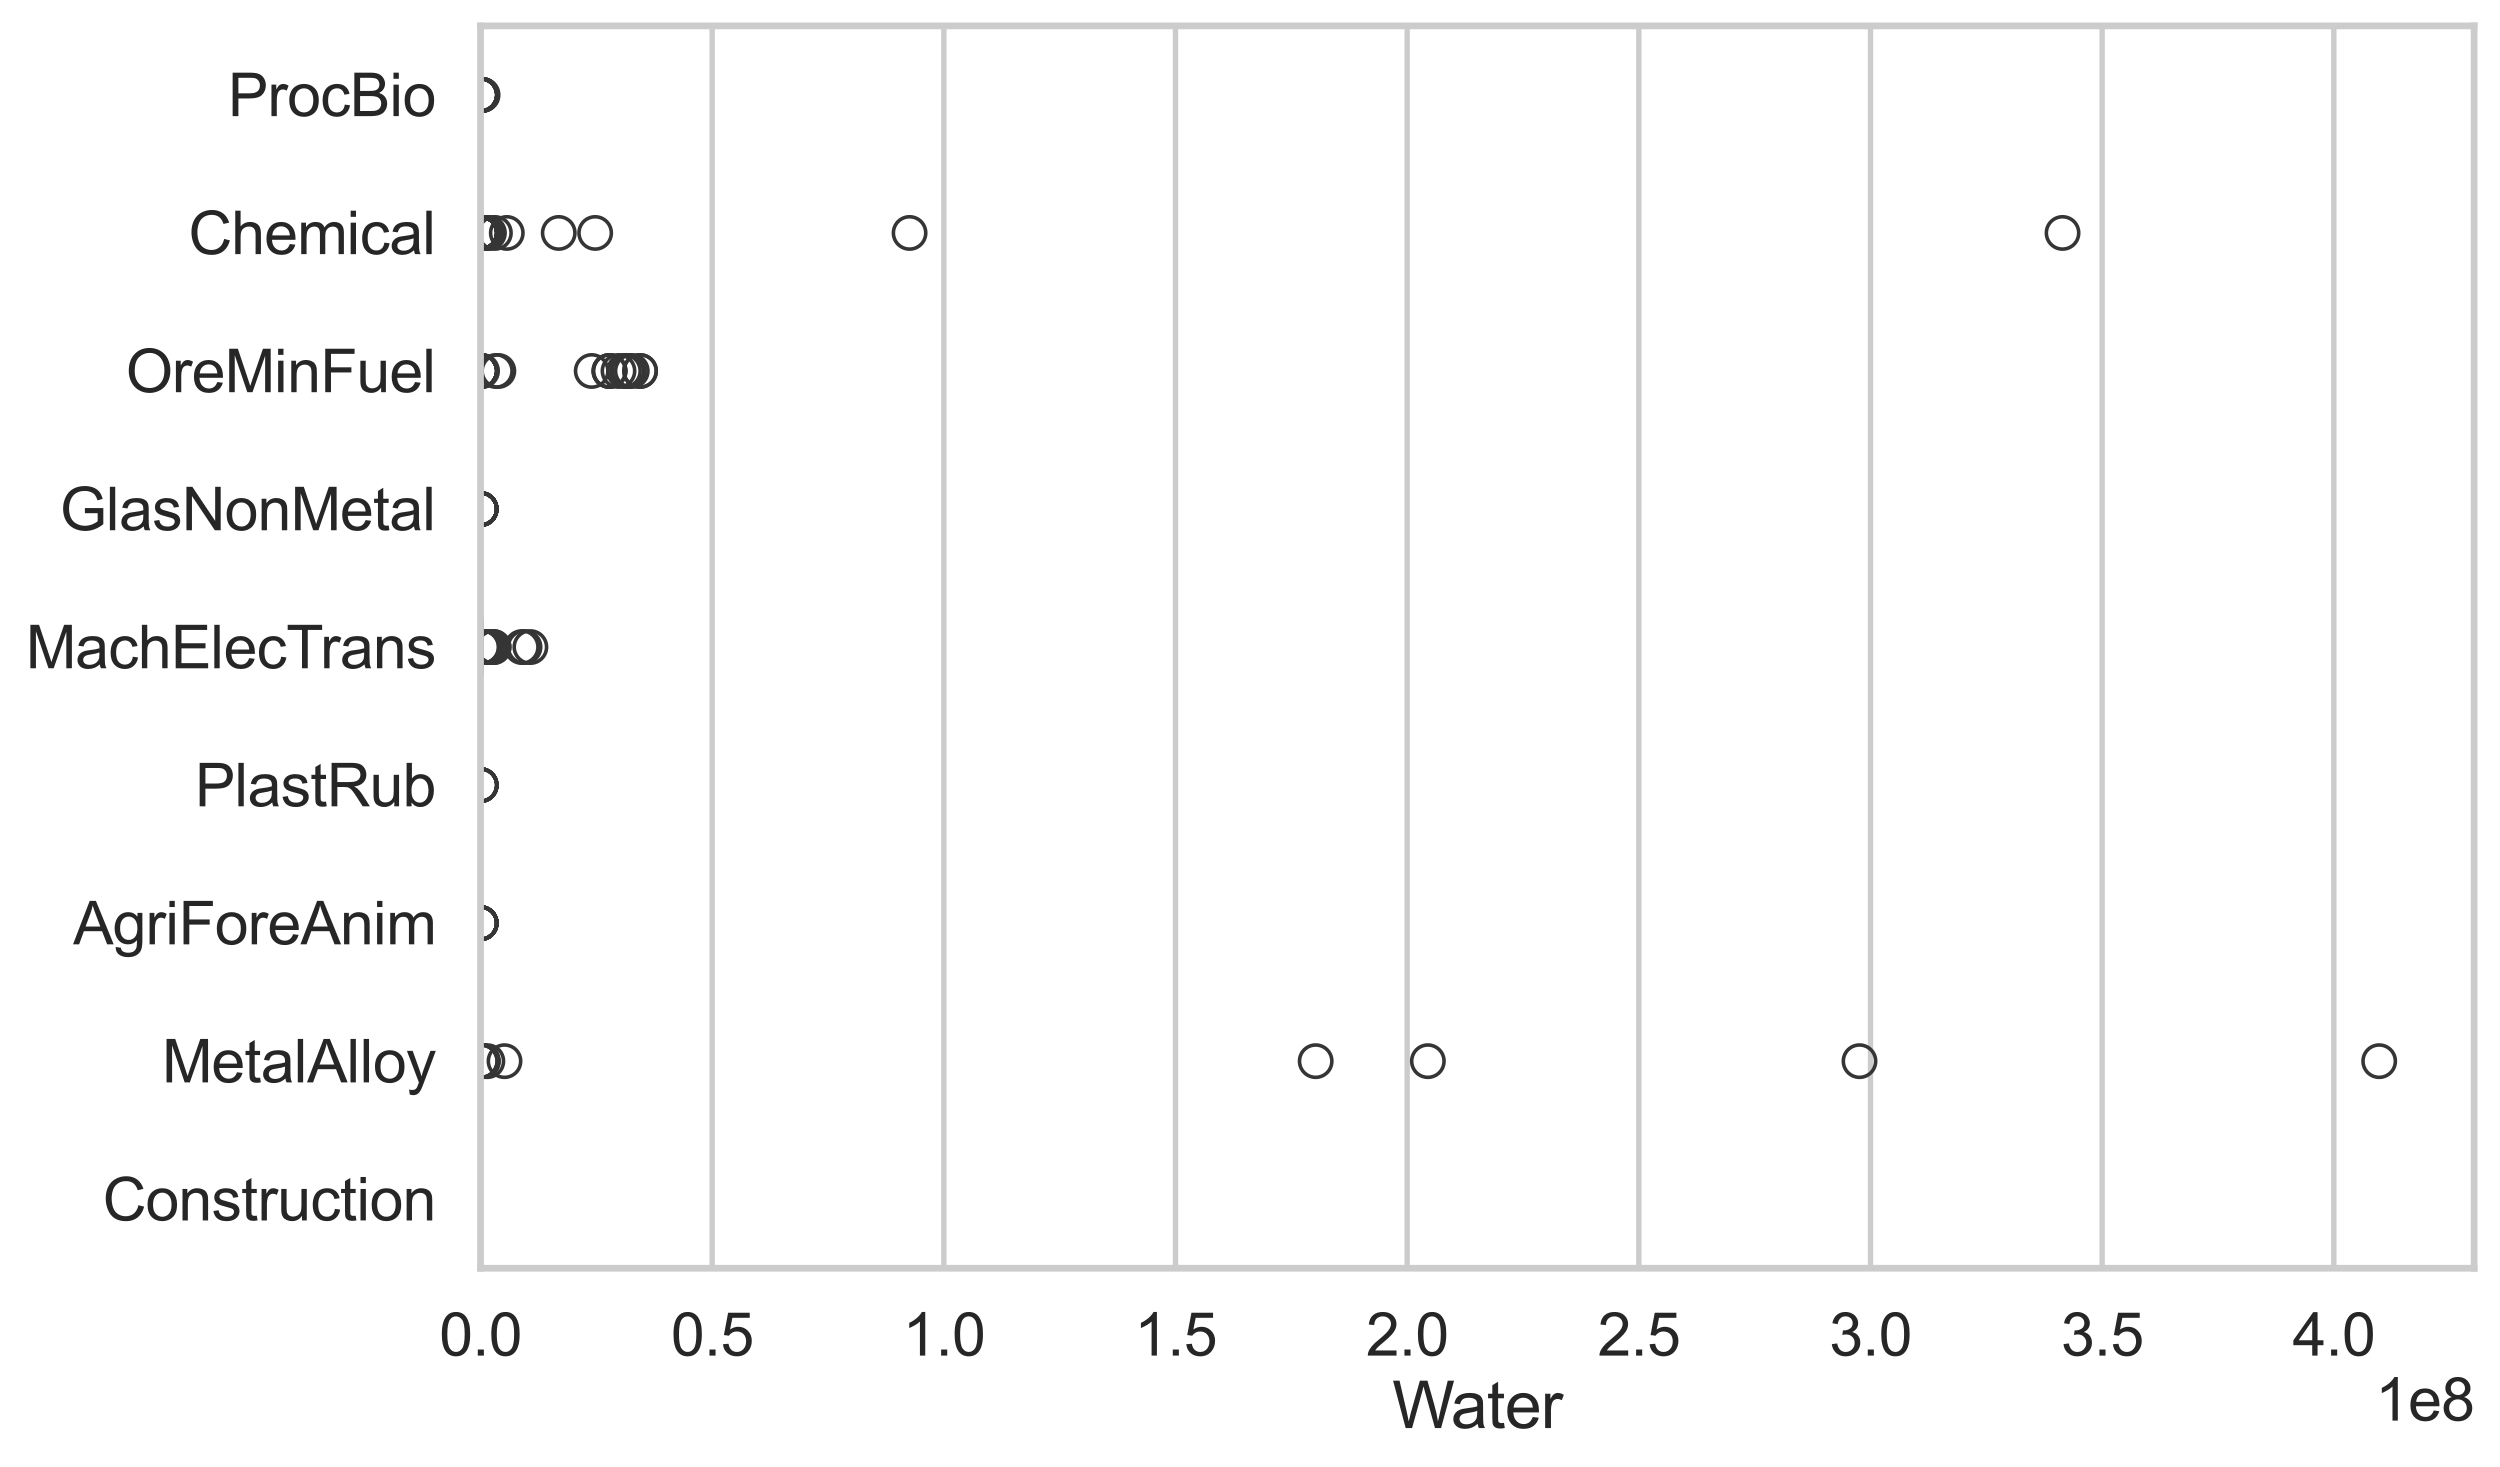 <?xml version="1.0" encoding="utf-8" standalone="no"?>
<!DOCTYPE svg PUBLIC "-//W3C//DTD SVG 1.1//EN"
  "http://www.w3.org/Graphics/SVG/1.1/DTD/svg11.dtd">
<svg xmlns:xlink="http://www.w3.org/1999/xlink" width="695.577pt" height="408.111pt" viewBox="0 0 695.577 408.111" xmlns="http://www.w3.org/2000/svg" version="1.1">
 <defs>
  <style type="text/css">*{stroke-linejoin: round; stroke-linecap: butt}</style>
 </defs>
 <g id="figure_1">
  <g id="patch_1">
   <path d="M 0 408.111 
L 695.577 408.111 
L 695.577 0 
L 0 0 
z
" style="fill: #ffffff"/>
  </g>
  <g id="axes_1">
   <g id="patch_2">
    <path d="M 133.697 352.86 
L 688.377 352.86 
L 688.377 7.2 
L 133.697 7.2 
z
" style="fill: #ffffff"/>
   </g>
   <g id="matplotlib.axis_1">
    <g id="xtick_1">
     <g id="line2d_1">
      <path d="M 133.697 352.86 
L 133.697 7.2 
" clip-path="url(#p5611d14cf4)" style="fill: none; stroke: #cccccc; stroke-width: 1.5; stroke-linecap: round"/>
     </g>
     <g id="text_1">
      <!-- 0.0 -->
      <g style="fill: #262626" transform="translate(122.229 377.17) scale(0.165 -0.165)">
       <defs>
        <path id="ArialMT-30" d="M 266 2259 
Q 266 3072 433 3567 
Q 600 4063 929 4331 
Q 1259 4600 1759 4600 
Q 2128 4600 2406 4451 
Q 2684 4303 2865 4023 
Q 3047 3744 3150 3342 
Q 3253 2941 3253 2259 
Q 3253 1453 3087 958 
Q 2922 463 2592 192 
Q 2263 -78 1759 -78 
Q 1097 -78 719 397 
Q 266 969 266 2259 
z
M 844 2259 
Q 844 1131 1108 757 
Q 1372 384 1759 384 
Q 2147 384 2411 759 
Q 2675 1134 2675 2259 
Q 2675 3391 2411 3762 
Q 2147 4134 1753 4134 
Q 1366 4134 1134 3806 
Q 844 3388 844 2259 
z
" transform="scale(0.016)"/>
        <path id="ArialMT-2e" d="M 581 0 
L 581 641 
L 1222 641 
L 1222 0 
L 581 0 
z
" transform="scale(0.016)"/>
       </defs>
       <use xlink:href="#ArialMT-30"/>
       <use xlink:href="#ArialMT-2e" transform="translate(55.615 0)"/>
       <use xlink:href="#ArialMT-30" transform="translate(83.398 0)"/>
      </g>
     </g>
    </g>
    <g id="xtick_2">
     <g id="line2d_2">
      <path d="M 198.152 352.86 
L 198.152 7.2 
" clip-path="url(#p5611d14cf4)" style="fill: none; stroke: #cccccc; stroke-width: 1.5; stroke-linecap: round"/>
     </g>
     <g id="text_2">
      <!-- 0.5 -->
      <g style="fill: #262626" transform="translate(186.685 377.17) scale(0.165 -0.165)">
       <defs>
        <path id="ArialMT-35" d="M 266 1200 
L 856 1250 
Q 922 819 1161 601 
Q 1400 384 1738 384 
Q 2144 384 2425 690 
Q 2706 997 2706 1503 
Q 2706 1984 2436 2262 
Q 2166 2541 1728 2541 
Q 1456 2541 1237 2417 
Q 1019 2294 894 2097 
L 366 2166 
L 809 4519 
L 3088 4519 
L 3088 3981 
L 1259 3981 
L 1013 2750 
Q 1425 3038 1878 3038 
Q 2478 3038 2890 2622 
Q 3303 2206 3303 1553 
Q 3303 931 2941 478 
Q 2500 -78 1738 -78 
Q 1113 -78 717 272 
Q 322 622 266 1200 
z
" transform="scale(0.016)"/>
       </defs>
       <use xlink:href="#ArialMT-30"/>
       <use xlink:href="#ArialMT-2e" transform="translate(55.615 0)"/>
       <use xlink:href="#ArialMT-35" transform="translate(83.398 0)"/>
      </g>
     </g>
    </g>
    <g id="xtick_3">
     <g id="line2d_3">
      <path d="M 262.607 352.86 
L 262.607 7.2 
" clip-path="url(#p5611d14cf4)" style="fill: none; stroke: #cccccc; stroke-width: 1.5; stroke-linecap: round"/>
     </g>
     <g id="text_3">
      <!-- 1.0 -->
      <g style="fill: #262626" transform="translate(251.14 377.17) scale(0.165 -0.165)">
       <defs>
        <path id="ArialMT-31" d="M 2384 0 
L 1822 0 
L 1822 3584 
Q 1619 3391 1289 3197 
Q 959 3003 697 2906 
L 697 3450 
Q 1169 3672 1522 3987 
Q 1875 4303 2022 4600 
L 2384 4600 
L 2384 0 
z
" transform="scale(0.016)"/>
       </defs>
       <use xlink:href="#ArialMT-31"/>
       <use xlink:href="#ArialMT-2e" transform="translate(55.615 0)"/>
       <use xlink:href="#ArialMT-30" transform="translate(83.398 0)"/>
      </g>
     </g>
    </g>
    <g id="xtick_4">
     <g id="line2d_4">
      <path d="M 327.063 352.86 
L 327.063 7.2 
" clip-path="url(#p5611d14cf4)" style="fill: none; stroke: #cccccc; stroke-width: 1.5; stroke-linecap: round"/>
     </g>
     <g id="text_4">
      <!-- 1.5 -->
      <g style="fill: #262626" transform="translate(315.595 377.17) scale(0.165 -0.165)">
       <use xlink:href="#ArialMT-31"/>
       <use xlink:href="#ArialMT-2e" transform="translate(55.615 0)"/>
       <use xlink:href="#ArialMT-35" transform="translate(83.398 0)"/>
      </g>
     </g>
    </g>
    <g id="xtick_5">
     <g id="line2d_5">
      <path d="M 391.518 352.86 
L 391.518 7.2 
" clip-path="url(#p5611d14cf4)" style="fill: none; stroke: #cccccc; stroke-width: 1.5; stroke-linecap: round"/>
     </g>
     <g id="text_5">
      <!-- 2.0 -->
      <g style="fill: #262626" transform="translate(380.05 377.17) scale(0.165 -0.165)">
       <defs>
        <path id="ArialMT-32" d="M 3222 541 
L 3222 0 
L 194 0 
Q 188 203 259 391 
Q 375 700 629 1000 
Q 884 1300 1366 1694 
Q 2113 2306 2375 2664 
Q 2638 3022 2638 3341 
Q 2638 3675 2398 3904 
Q 2159 4134 1775 4134 
Q 1369 4134 1125 3890 
Q 881 3647 878 3216 
L 300 3275 
Q 359 3922 746 4261 
Q 1134 4600 1788 4600 
Q 2447 4600 2831 4234 
Q 3216 3869 3216 3328 
Q 3216 3053 3103 2787 
Q 2991 2522 2730 2228 
Q 2469 1934 1863 1422 
Q 1356 997 1212 845 
Q 1069 694 975 541 
L 3222 541 
z
" transform="scale(0.016)"/>
       </defs>
       <use xlink:href="#ArialMT-32"/>
       <use xlink:href="#ArialMT-2e" transform="translate(55.615 0)"/>
       <use xlink:href="#ArialMT-30" transform="translate(83.398 0)"/>
      </g>
     </g>
    </g>
    <g id="xtick_6">
     <g id="line2d_6">
      <path d="M 455.973 352.86 
L 455.973 7.2 
" clip-path="url(#p5611d14cf4)" style="fill: none; stroke: #cccccc; stroke-width: 1.5; stroke-linecap: round"/>
     </g>
     <g id="text_6">
      <!-- 2.5 -->
      <g style="fill: #262626" transform="translate(444.506 377.17) scale(0.165 -0.165)">
       <use xlink:href="#ArialMT-32"/>
       <use xlink:href="#ArialMT-2e" transform="translate(55.615 0)"/>
       <use xlink:href="#ArialMT-35" transform="translate(83.398 0)"/>
      </g>
     </g>
    </g>
    <g id="xtick_7">
     <g id="line2d_7">
      <path d="M 520.429 352.86 
L 520.429 7.2 
" clip-path="url(#p5611d14cf4)" style="fill: none; stroke: #cccccc; stroke-width: 1.5; stroke-linecap: round"/>
     </g>
     <g id="text_7">
      <!-- 3.0 -->
      <g style="fill: #262626" transform="translate(508.961 377.17) scale(0.165 -0.165)">
       <defs>
        <path id="ArialMT-33" d="M 269 1209 
L 831 1284 
Q 928 806 1161 595 
Q 1394 384 1728 384 
Q 2125 384 2398 659 
Q 2672 934 2672 1341 
Q 2672 1728 2419 1979 
Q 2166 2231 1775 2231 
Q 1616 2231 1378 2169 
L 1441 2663 
Q 1497 2656 1531 2656 
Q 1891 2656 2178 2843 
Q 2466 3031 2466 3422 
Q 2466 3731 2256 3934 
Q 2047 4138 1716 4138 
Q 1388 4138 1169 3931 
Q 950 3725 888 3313 
L 325 3413 
Q 428 3978 793 4289 
Q 1159 4600 1703 4600 
Q 2078 4600 2393 4439 
Q 2709 4278 2876 4000 
Q 3044 3722 3044 3409 
Q 3044 3113 2884 2869 
Q 2725 2625 2413 2481 
Q 2819 2388 3044 2092 
Q 3269 1797 3269 1353 
Q 3269 753 2831 336 
Q 2394 -81 1725 -81 
Q 1122 -81 723 278 
Q 325 638 269 1209 
z
" transform="scale(0.016)"/>
       </defs>
       <use xlink:href="#ArialMT-33"/>
       <use xlink:href="#ArialMT-2e" transform="translate(55.615 0)"/>
       <use xlink:href="#ArialMT-30" transform="translate(83.398 0)"/>
      </g>
     </g>
    </g>
    <g id="xtick_8">
     <g id="line2d_8">
      <path d="M 584.884 352.86 
L 584.884 7.2 
" clip-path="url(#p5611d14cf4)" style="fill: none; stroke: #cccccc; stroke-width: 1.5; stroke-linecap: round"/>
     </g>
     <g id="text_8">
      <!-- 3.5 -->
      <g style="fill: #262626" transform="translate(573.416 377.17) scale(0.165 -0.165)">
       <use xlink:href="#ArialMT-33"/>
       <use xlink:href="#ArialMT-2e" transform="translate(55.615 0)"/>
       <use xlink:href="#ArialMT-35" transform="translate(83.398 0)"/>
      </g>
     </g>
    </g>
    <g id="xtick_9">
     <g id="line2d_9">
      <path d="M 649.339 352.86 
L 649.339 7.2 
" clip-path="url(#p5611d14cf4)" style="fill: none; stroke: #cccccc; stroke-width: 1.5; stroke-linecap: round"/>
     </g>
     <g id="text_9">
      <!-- 4.0 -->
      <g style="fill: #262626" transform="translate(637.872 377.17) scale(0.165 -0.165)">
       <defs>
        <path id="ArialMT-34" d="M 2069 0 
L 2069 1097 
L 81 1097 
L 81 1613 
L 2172 4581 
L 2631 4581 
L 2631 1613 
L 3250 1613 
L 3250 1097 
L 2631 1097 
L 2631 0 
L 2069 0 
z
M 2069 1613 
L 2069 3678 
L 634 1613 
L 2069 1613 
z
" transform="scale(0.016)"/>
       </defs>
       <use xlink:href="#ArialMT-34"/>
       <use xlink:href="#ArialMT-2e" transform="translate(55.615 0)"/>
       <use xlink:href="#ArialMT-30" transform="translate(83.398 0)"/>
      </g>
     </g>
    </g>
    <g id="text_10">
     <!-- Water -->
     <g style="fill: #262626" transform="translate(387.373 397.334) scale(0.18 -0.18)">
      <defs>
       <path id="ArialMT-57" d="M 1294 0 
L 78 4581 
L 700 4581 
L 1397 1578 
Q 1509 1106 1591 641 
Q 1766 1375 1797 1488 
L 2669 4581 
L 3400 4581 
L 4056 2263 
Q 4303 1400 4413 641 
Q 4500 1075 4641 1638 
L 5359 4581 
L 5969 4581 
L 4713 0 
L 4128 0 
L 3163 3491 
Q 3041 3928 3019 4028 
Q 2947 3713 2884 3491 
L 1913 0 
L 1294 0 
z
" transform="scale(0.016)"/>
       <path id="ArialMT-61" d="M 2588 409 
Q 2275 144 1986 34 
Q 1697 -75 1366 -75 
Q 819 -75 525 192 
Q 231 459 231 875 
Q 231 1119 342 1320 
Q 453 1522 633 1644 
Q 813 1766 1038 1828 
Q 1203 1872 1538 1913 
Q 2219 1994 2541 2106 
Q 2544 2222 2544 2253 
Q 2544 2597 2384 2738 
Q 2169 2928 1744 2928 
Q 1347 2928 1158 2789 
Q 969 2650 878 2297 
L 328 2372 
Q 403 2725 575 2942 
Q 747 3159 1072 3276 
Q 1397 3394 1825 3394 
Q 2250 3394 2515 3294 
Q 2781 3194 2906 3042 
Q 3031 2891 3081 2659 
Q 3109 2516 3109 2141 
L 3109 1391 
Q 3109 606 3145 398 
Q 3181 191 3288 0 
L 2700 0 
Q 2613 175 2588 409 
z
M 2541 1666 
Q 2234 1541 1622 1453 
Q 1275 1403 1131 1340 
Q 988 1278 909 1158 
Q 831 1038 831 891 
Q 831 666 1001 516 
Q 1172 366 1500 366 
Q 1825 366 2078 508 
Q 2331 650 2450 897 
Q 2541 1088 2541 1459 
L 2541 1666 
z
" transform="scale(0.016)"/>
       <path id="ArialMT-74" d="M 1650 503 
L 1731 6 
Q 1494 -44 1306 -44 
Q 1000 -44 831 53 
Q 663 150 594 308 
Q 525 466 525 972 
L 525 2881 
L 113 2881 
L 113 3319 
L 525 3319 
L 525 4141 
L 1084 4478 
L 1084 3319 
L 1650 3319 
L 1650 2881 
L 1084 2881 
L 1084 941 
Q 1084 700 1114 631 
Q 1144 563 1211 522 
Q 1278 481 1403 481 
Q 1497 481 1650 503 
z
" transform="scale(0.016)"/>
       <path id="ArialMT-65" d="M 2694 1069 
L 3275 997 
Q 3138 488 2766 206 
Q 2394 -75 1816 -75 
Q 1088 -75 661 373 
Q 234 822 234 1631 
Q 234 2469 665 2931 
Q 1097 3394 1784 3394 
Q 2450 3394 2872 2941 
Q 3294 2488 3294 1666 
Q 3294 1616 3291 1516 
L 816 1516 
Q 847 969 1125 678 
Q 1403 388 1819 388 
Q 2128 388 2347 550 
Q 2566 713 2694 1069 
z
M 847 1978 
L 2700 1978 
Q 2663 2397 2488 2606 
Q 2219 2931 1791 2931 
Q 1403 2931 1139 2672 
Q 875 2413 847 1978 
z
" transform="scale(0.016)"/>
       <path id="ArialMT-72" d="M 416 0 
L 416 3319 
L 922 3319 
L 922 2816 
Q 1116 3169 1280 3281 
Q 1444 3394 1641 3394 
Q 1925 3394 2219 3213 
L 2025 2691 
Q 1819 2813 1613 2813 
Q 1428 2813 1281 2702 
Q 1134 2591 1072 2394 
Q 978 2094 978 1738 
L 978 0 
L 416 0 
z
" transform="scale(0.016)"/>
      </defs>
      <use xlink:href="#ArialMT-57"/>
      <use xlink:href="#ArialMT-61" transform="translate(90.635 0)"/>
      <use xlink:href="#ArialMT-74" transform="translate(146.25 0)"/>
      <use xlink:href="#ArialMT-65" transform="translate(174.033 0)"/>
      <use xlink:href="#ArialMT-72" transform="translate(229.648 0)"/>
     </g>
    </g>
    <g id="text_11">
     <!-- 1e8 -->
     <g style="fill: #262626" transform="translate(660.85 395.26) scale(0.165 -0.165)">
      <defs>
       <path id="ArialMT-38" d="M 1131 2484 
Q 781 2613 612 2850 
Q 444 3088 444 3419 
Q 444 3919 803 4259 
Q 1163 4600 1759 4600 
Q 2359 4600 2725 4251 
Q 3091 3903 3091 3403 
Q 3091 3084 2923 2848 
Q 2756 2613 2416 2484 
Q 2838 2347 3058 2040 
Q 3278 1734 3278 1309 
Q 3278 722 2862 322 
Q 2447 -78 1769 -78 
Q 1091 -78 675 323 
Q 259 725 259 1325 
Q 259 1772 486 2073 
Q 713 2375 1131 2484 
z
M 1019 3438 
Q 1019 3113 1228 2906 
Q 1438 2700 1772 2700 
Q 2097 2700 2305 2904 
Q 2513 3109 2513 3406 
Q 2513 3716 2298 3927 
Q 2084 4138 1766 4138 
Q 1444 4138 1231 3931 
Q 1019 3725 1019 3438 
z
M 838 1322 
Q 838 1081 952 856 
Q 1066 631 1291 507 
Q 1516 384 1775 384 
Q 2178 384 2440 643 
Q 2703 903 2703 1303 
Q 2703 1709 2433 1975 
Q 2163 2241 1756 2241 
Q 1359 2241 1098 1978 
Q 838 1716 838 1322 
z
" transform="scale(0.016)"/>
      </defs>
      <use xlink:href="#ArialMT-31"/>
      <use xlink:href="#ArialMT-65" transform="translate(55.615 0)"/>
      <use xlink:href="#ArialMT-38" transform="translate(111.23 0)"/>
     </g>
    </g>
   </g>
   <g id="matplotlib.axis_2">
    <g id="ytick_1">
     <g id="text_12">
      <!-- ProcBio -->
      <g style="fill: #262626" transform="translate(63.424 32.309) scale(0.165 -0.165)">
       <defs>
        <path id="ArialMT-50" d="M 494 0 
L 494 4581 
L 2222 4581 
Q 2678 4581 2919 4538 
Q 3256 4481 3484 4323 
Q 3713 4166 3852 3881 
Q 3991 3597 3991 3256 
Q 3991 2672 3619 2267 
Q 3247 1863 2275 1863 
L 1100 1863 
L 1100 0 
L 494 0 
z
M 1100 2403 
L 2284 2403 
Q 2872 2403 3119 2622 
Q 3366 2841 3366 3238 
Q 3366 3525 3220 3729 
Q 3075 3934 2838 4000 
Q 2684 4041 2272 4041 
L 1100 4041 
L 1100 2403 
z
" transform="scale(0.016)"/>
        <path id="ArialMT-6f" d="M 213 1659 
Q 213 2581 725 3025 
Q 1153 3394 1769 3394 
Q 2453 3394 2887 2945 
Q 3322 2497 3322 1706 
Q 3322 1066 3130 698 
Q 2938 331 2570 128 
Q 2203 -75 1769 -75 
Q 1072 -75 642 372 
Q 213 819 213 1659 
z
M 791 1659 
Q 791 1022 1069 705 
Q 1347 388 1769 388 
Q 2188 388 2466 706 
Q 2744 1025 2744 1678 
Q 2744 2294 2464 2611 
Q 2184 2928 1769 2928 
Q 1347 2928 1069 2612 
Q 791 2297 791 1659 
z
" transform="scale(0.016)"/>
        <path id="ArialMT-63" d="M 2588 1216 
L 3141 1144 
Q 3050 572 2676 248 
Q 2303 -75 1759 -75 
Q 1078 -75 664 370 
Q 250 816 250 1647 
Q 250 2184 428 2587 
Q 606 2991 970 3192 
Q 1334 3394 1763 3394 
Q 2303 3394 2647 3120 
Q 2991 2847 3088 2344 
L 2541 2259 
Q 2463 2594 2264 2762 
Q 2066 2931 1784 2931 
Q 1359 2931 1093 2626 
Q 828 2322 828 1663 
Q 828 994 1084 691 
Q 1341 388 1753 388 
Q 2084 388 2306 591 
Q 2528 794 2588 1216 
z
" transform="scale(0.016)"/>
        <path id="ArialMT-42" d="M 469 0 
L 469 4581 
L 2188 4581 
Q 2713 4581 3030 4442 
Q 3347 4303 3526 4014 
Q 3706 3725 3706 3409 
Q 3706 3116 3547 2856 
Q 3388 2597 3066 2438 
Q 3481 2316 3704 2022 
Q 3928 1728 3928 1328 
Q 3928 1006 3792 729 
Q 3656 453 3456 303 
Q 3256 153 2954 76 
Q 2653 0 2216 0 
L 469 0 
z
M 1075 2656 
L 2066 2656 
Q 2469 2656 2644 2709 
Q 2875 2778 2992 2937 
Q 3109 3097 3109 3338 
Q 3109 3566 3000 3739 
Q 2891 3913 2687 3977 
Q 2484 4041 1991 4041 
L 1075 4041 
L 1075 2656 
z
M 1075 541 
L 2216 541 
Q 2509 541 2628 563 
Q 2838 600 2978 687 
Q 3119 775 3209 942 
Q 3300 1109 3300 1328 
Q 3300 1584 3169 1773 
Q 3038 1963 2805 2039 
Q 2572 2116 2134 2116 
L 1075 2116 
L 1075 541 
z
" transform="scale(0.016)"/>
        <path id="ArialMT-69" d="M 425 3934 
L 425 4581 
L 988 4581 
L 988 3934 
L 425 3934 
z
M 425 0 
L 425 3319 
L 988 3319 
L 988 0 
L 425 0 
z
" transform="scale(0.016)"/>
       </defs>
       <use xlink:href="#ArialMT-50"/>
       <use xlink:href="#ArialMT-72" transform="translate(66.699 0)"/>
       <use xlink:href="#ArialMT-6f" transform="translate(100 0)"/>
       <use xlink:href="#ArialMT-63" transform="translate(155.615 0)"/>
       <use xlink:href="#ArialMT-42" transform="translate(205.615 0)"/>
       <use xlink:href="#ArialMT-69" transform="translate(272.314 0)"/>
       <use xlink:href="#ArialMT-6f" transform="translate(294.531 0)"/>
      </g>
     </g>
    </g>
    <g id="ytick_2">
     <g id="text_13">
      <!-- Chemical -->
      <g style="fill: #262626" transform="translate(52.428 70.715) scale(0.165 -0.165)">
       <defs>
        <path id="ArialMT-43" d="M 3763 1606 
L 4369 1453 
Q 4178 706 3683 314 
Q 3188 -78 2472 -78 
Q 1731 -78 1267 223 
Q 803 525 561 1097 
Q 319 1669 319 2325 
Q 319 3041 592 3573 
Q 866 4106 1370 4382 
Q 1875 4659 2481 4659 
Q 3169 4659 3637 4309 
Q 4106 3959 4291 3325 
L 3694 3184 
Q 3534 3684 3231 3912 
Q 2928 4141 2469 4141 
Q 1941 4141 1586 3887 
Q 1231 3634 1087 3207 
Q 944 2781 944 2328 
Q 944 1744 1114 1308 
Q 1284 872 1643 656 
Q 2003 441 2422 441 
Q 2931 441 3284 734 
Q 3638 1028 3763 1606 
z
" transform="scale(0.016)"/>
        <path id="ArialMT-68" d="M 422 0 
L 422 4581 
L 984 4581 
L 984 2938 
Q 1378 3394 1978 3394 
Q 2347 3394 2619 3248 
Q 2891 3103 3008 2847 
Q 3125 2591 3125 2103 
L 3125 0 
L 2563 0 
L 2563 2103 
Q 2563 2525 2380 2717 
Q 2197 2909 1863 2909 
Q 1613 2909 1392 2779 
Q 1172 2650 1078 2428 
Q 984 2206 984 1816 
L 984 0 
L 422 0 
z
" transform="scale(0.016)"/>
        <path id="ArialMT-6d" d="M 422 0 
L 422 3319 
L 925 3319 
L 925 2853 
Q 1081 3097 1340 3245 
Q 1600 3394 1931 3394 
Q 2300 3394 2536 3241 
Q 2772 3088 2869 2813 
Q 3263 3394 3894 3394 
Q 4388 3394 4653 3120 
Q 4919 2847 4919 2278 
L 4919 0 
L 4359 0 
L 4359 2091 
Q 4359 2428 4304 2576 
Q 4250 2725 4106 2815 
Q 3963 2906 3769 2906 
Q 3419 2906 3187 2673 
Q 2956 2441 2956 1928 
L 2956 0 
L 2394 0 
L 2394 2156 
Q 2394 2531 2256 2718 
Q 2119 2906 1806 2906 
Q 1569 2906 1367 2781 
Q 1166 2656 1075 2415 
Q 984 2175 984 1722 
L 984 0 
L 422 0 
z
" transform="scale(0.016)"/>
        <path id="ArialMT-6c" d="M 409 0 
L 409 4581 
L 972 4581 
L 972 0 
L 409 0 
z
" transform="scale(0.016)"/>
       </defs>
       <use xlink:href="#ArialMT-43"/>
       <use xlink:href="#ArialMT-68" transform="translate(72.217 0)"/>
       <use xlink:href="#ArialMT-65" transform="translate(127.832 0)"/>
       <use xlink:href="#ArialMT-6d" transform="translate(183.447 0)"/>
       <use xlink:href="#ArialMT-69" transform="translate(266.748 0)"/>
       <use xlink:href="#ArialMT-63" transform="translate(288.965 0)"/>
       <use xlink:href="#ArialMT-61" transform="translate(338.965 0)"/>
       <use xlink:href="#ArialMT-6c" transform="translate(394.58 0)"/>
      </g>
     </g>
    </g>
    <g id="ytick_3">
     <g id="text_14">
      <!-- OreMinFuel -->
      <g style="fill: #262626" transform="translate(35.013 109.122) scale(0.165 -0.165)">
       <defs>
        <path id="ArialMT-4f" d="M 309 2231 
Q 309 3372 921 4017 
Q 1534 4663 2503 4663 
Q 3138 4663 3647 4359 
Q 4156 4056 4423 3514 
Q 4691 2972 4691 2284 
Q 4691 1588 4409 1038 
Q 4128 488 3612 205 
Q 3097 -78 2500 -78 
Q 1853 -78 1343 234 
Q 834 547 571 1087 
Q 309 1628 309 2231 
z
M 934 2222 
Q 934 1394 1379 917 
Q 1825 441 2497 441 
Q 3181 441 3623 922 
Q 4066 1403 4066 2288 
Q 4066 2847 3877 3264 
Q 3688 3681 3323 3911 
Q 2959 4141 2506 4141 
Q 1863 4141 1398 3698 
Q 934 3256 934 2222 
z
" transform="scale(0.016)"/>
        <path id="ArialMT-4d" d="M 475 0 
L 475 4581 
L 1388 4581 
L 2472 1338 
Q 2622 884 2691 659 
Q 2769 909 2934 1394 
L 4031 4581 
L 4847 4581 
L 4847 0 
L 4263 0 
L 4263 3834 
L 2931 0 
L 2384 0 
L 1059 3900 
L 1059 0 
L 475 0 
z
" transform="scale(0.016)"/>
        <path id="ArialMT-6e" d="M 422 0 
L 422 3319 
L 928 3319 
L 928 2847 
Q 1294 3394 1984 3394 
Q 2284 3394 2536 3286 
Q 2788 3178 2913 3003 
Q 3038 2828 3088 2588 
Q 3119 2431 3119 2041 
L 3119 0 
L 2556 0 
L 2556 2019 
Q 2556 2363 2490 2533 
Q 2425 2703 2258 2804 
Q 2091 2906 1866 2906 
Q 1506 2906 1245 2678 
Q 984 2450 984 1813 
L 984 0 
L 422 0 
z
" transform="scale(0.016)"/>
        <path id="ArialMT-46" d="M 525 0 
L 525 4581 
L 3616 4581 
L 3616 4041 
L 1131 4041 
L 1131 2622 
L 3281 2622 
L 3281 2081 
L 1131 2081 
L 1131 0 
L 525 0 
z
" transform="scale(0.016)"/>
        <path id="ArialMT-75" d="M 2597 0 
L 2597 488 
Q 2209 -75 1544 -75 
Q 1250 -75 995 37 
Q 741 150 617 320 
Q 494 491 444 738 
Q 409 903 409 1263 
L 409 3319 
L 972 3319 
L 972 1478 
Q 972 1038 1006 884 
Q 1059 663 1231 536 
Q 1403 409 1656 409 
Q 1909 409 2131 539 
Q 2353 669 2445 892 
Q 2538 1116 2538 1541 
L 2538 3319 
L 3100 3319 
L 3100 0 
L 2597 0 
z
" transform="scale(0.016)"/>
       </defs>
       <use xlink:href="#ArialMT-4f"/>
       <use xlink:href="#ArialMT-72" transform="translate(77.783 0)"/>
       <use xlink:href="#ArialMT-65" transform="translate(111.084 0)"/>
       <use xlink:href="#ArialMT-4d" transform="translate(166.699 0)"/>
       <use xlink:href="#ArialMT-69" transform="translate(250 0)"/>
       <use xlink:href="#ArialMT-6e" transform="translate(272.217 0)"/>
       <use xlink:href="#ArialMT-46" transform="translate(327.832 0)"/>
       <use xlink:href="#ArialMT-75" transform="translate(388.916 0)"/>
       <use xlink:href="#ArialMT-65" transform="translate(444.531 0)"/>
       <use xlink:href="#ArialMT-6c" transform="translate(500.146 0)"/>
      </g>
     </g>
    </g>
    <g id="ytick_4">
     <g id="text_15">
      <!-- GlasNonMetal -->
      <g style="fill: #262626" transform="translate(16.659 147.529) scale(0.165 -0.165)">
       <defs>
        <path id="ArialMT-47" d="M 2638 1797 
L 2638 2334 
L 4578 2338 
L 4578 638 
Q 4131 281 3656 101 
Q 3181 -78 2681 -78 
Q 2006 -78 1454 211 
Q 903 500 622 1047 
Q 341 1594 341 2269 
Q 341 2938 620 3517 
Q 900 4097 1425 4378 
Q 1950 4659 2634 4659 
Q 3131 4659 3532 4498 
Q 3934 4338 4162 4050 
Q 4391 3763 4509 3300 
L 3963 3150 
Q 3859 3500 3706 3700 
Q 3553 3900 3268 4020 
Q 2984 4141 2638 4141 
Q 2222 4141 1919 4014 
Q 1616 3888 1430 3681 
Q 1244 3475 1141 3228 
Q 966 2803 966 2306 
Q 966 1694 1177 1281 
Q 1388 869 1791 669 
Q 2194 469 2647 469 
Q 3041 469 3416 620 
Q 3791 772 3984 944 
L 3984 1797 
L 2638 1797 
z
" transform="scale(0.016)"/>
        <path id="ArialMT-73" d="M 197 991 
L 753 1078 
Q 800 744 1014 566 
Q 1228 388 1613 388 
Q 2000 388 2187 545 
Q 2375 703 2375 916 
Q 2375 1106 2209 1216 
Q 2094 1291 1634 1406 
Q 1016 1563 777 1677 
Q 538 1791 414 1992 
Q 291 2194 291 2438 
Q 291 2659 392 2848 
Q 494 3038 669 3163 
Q 800 3259 1026 3326 
Q 1253 3394 1513 3394 
Q 1903 3394 2198 3281 
Q 2494 3169 2634 2976 
Q 2775 2784 2828 2463 
L 2278 2388 
Q 2241 2644 2061 2787 
Q 1881 2931 1553 2931 
Q 1166 2931 1000 2803 
Q 834 2675 834 2503 
Q 834 2394 903 2306 
Q 972 2216 1119 2156 
Q 1203 2125 1616 2013 
Q 2213 1853 2448 1751 
Q 2684 1650 2818 1456 
Q 2953 1263 2953 975 
Q 2953 694 2789 445 
Q 2625 197 2315 61 
Q 2006 -75 1616 -75 
Q 969 -75 630 194 
Q 291 463 197 991 
z
" transform="scale(0.016)"/>
        <path id="ArialMT-4e" d="M 488 0 
L 488 4581 
L 1109 4581 
L 3516 984 
L 3516 4581 
L 4097 4581 
L 4097 0 
L 3475 0 
L 1069 3600 
L 1069 0 
L 488 0 
z
" transform="scale(0.016)"/>
       </defs>
       <use xlink:href="#ArialMT-47"/>
       <use xlink:href="#ArialMT-6c" transform="translate(77.783 0)"/>
       <use xlink:href="#ArialMT-61" transform="translate(100 0)"/>
       <use xlink:href="#ArialMT-73" transform="translate(155.615 0)"/>
       <use xlink:href="#ArialMT-4e" transform="translate(205.615 0)"/>
       <use xlink:href="#ArialMT-6f" transform="translate(277.832 0)"/>
       <use xlink:href="#ArialMT-6e" transform="translate(333.447 0)"/>
       <use xlink:href="#ArialMT-4d" transform="translate(389.062 0)"/>
       <use xlink:href="#ArialMT-65" transform="translate(472.363 0)"/>
       <use xlink:href="#ArialMT-74" transform="translate(527.979 0)"/>
       <use xlink:href="#ArialMT-61" transform="translate(555.762 0)"/>
       <use xlink:href="#ArialMT-6c" transform="translate(611.377 0)"/>
      </g>
     </g>
    </g>
    <g id="ytick_5">
     <g id="text_16">
      <!-- MachElecTrans -->
      <g style="fill: #262626" transform="translate(7.2 185.935) scale(0.165 -0.165)">
       <defs>
        <path id="ArialMT-45" d="M 506 0 
L 506 4581 
L 3819 4581 
L 3819 4041 
L 1113 4041 
L 1113 2638 
L 3647 2638 
L 3647 2100 
L 1113 2100 
L 1113 541 
L 3925 541 
L 3925 0 
L 506 0 
z
" transform="scale(0.016)"/>
        <path id="ArialMT-54" d="M 1659 0 
L 1659 4041 
L 150 4041 
L 150 4581 
L 3781 4581 
L 3781 4041 
L 2266 4041 
L 2266 0 
L 1659 0 
z
" transform="scale(0.016)"/>
       </defs>
       <use xlink:href="#ArialMT-4d"/>
       <use xlink:href="#ArialMT-61" transform="translate(83.301 0)"/>
       <use xlink:href="#ArialMT-63" transform="translate(138.916 0)"/>
       <use xlink:href="#ArialMT-68" transform="translate(188.916 0)"/>
       <use xlink:href="#ArialMT-45" transform="translate(244.531 0)"/>
       <use xlink:href="#ArialMT-6c" transform="translate(311.23 0)"/>
       <use xlink:href="#ArialMT-65" transform="translate(333.447 0)"/>
       <use xlink:href="#ArialMT-63" transform="translate(389.062 0)"/>
       <use xlink:href="#ArialMT-54" transform="translate(439.062 0)"/>
       <use xlink:href="#ArialMT-72" transform="translate(496.396 0)"/>
       <use xlink:href="#ArialMT-61" transform="translate(529.697 0)"/>
       <use xlink:href="#ArialMT-6e" transform="translate(585.312 0)"/>
       <use xlink:href="#ArialMT-73" transform="translate(640.928 0)"/>
      </g>
     </g>
    </g>
    <g id="ytick_6">
     <g id="text_17">
      <!-- PlastRub -->
      <g style="fill: #262626" transform="translate(54.248 224.342) scale(0.165 -0.165)">
       <defs>
        <path id="ArialMT-52" d="M 503 0 
L 503 4581 
L 2534 4581 
Q 3147 4581 3465 4457 
Q 3784 4334 3975 4021 
Q 4166 3709 4166 3331 
Q 4166 2844 3850 2509 
Q 3534 2175 2875 2084 
Q 3116 1969 3241 1856 
Q 3506 1613 3744 1247 
L 4541 0 
L 3778 0 
L 3172 953 
Q 2906 1366 2734 1584 
Q 2563 1803 2427 1890 
Q 2291 1978 2150 2013 
Q 2047 2034 1813 2034 
L 1109 2034 
L 1109 0 
L 503 0 
z
M 1109 2559 
L 2413 2559 
Q 2828 2559 3062 2645 
Q 3297 2731 3419 2920 
Q 3541 3109 3541 3331 
Q 3541 3656 3305 3865 
Q 3069 4075 2559 4075 
L 1109 4075 
L 1109 2559 
z
" transform="scale(0.016)"/>
        <path id="ArialMT-62" d="M 941 0 
L 419 0 
L 419 4581 
L 981 4581 
L 981 2947 
Q 1338 3394 1891 3394 
Q 2197 3394 2470 3270 
Q 2744 3147 2920 2923 
Q 3097 2700 3197 2384 
Q 3297 2069 3297 1709 
Q 3297 856 2875 390 
Q 2453 -75 1863 -75 
Q 1275 -75 941 416 
L 941 0 
z
M 934 1684 
Q 934 1088 1097 822 
Q 1363 388 1816 388 
Q 2184 388 2453 708 
Q 2722 1028 2722 1663 
Q 2722 2313 2464 2622 
Q 2206 2931 1841 2931 
Q 1472 2931 1203 2611 
Q 934 2291 934 1684 
z
" transform="scale(0.016)"/>
       </defs>
       <use xlink:href="#ArialMT-50"/>
       <use xlink:href="#ArialMT-6c" transform="translate(66.699 0)"/>
       <use xlink:href="#ArialMT-61" transform="translate(88.916 0)"/>
       <use xlink:href="#ArialMT-73" transform="translate(144.531 0)"/>
       <use xlink:href="#ArialMT-74" transform="translate(194.531 0)"/>
       <use xlink:href="#ArialMT-52" transform="translate(222.314 0)"/>
       <use xlink:href="#ArialMT-75" transform="translate(294.531 0)"/>
       <use xlink:href="#ArialMT-62" transform="translate(350.146 0)"/>
      </g>
     </g>
    </g>
    <g id="ytick_7">
     <g id="text_18">
      <!-- AgriForeAnim -->
      <g style="fill: #262626" transform="translate(20.341 262.749) scale(0.165 -0.165)">
       <defs>
        <path id="ArialMT-41" d="M -9 0 
L 1750 4581 
L 2403 4581 
L 4278 0 
L 3588 0 
L 3053 1388 
L 1138 1388 
L 634 0 
L -9 0 
z
M 1313 1881 
L 2866 1881 
L 2388 3150 
Q 2169 3728 2063 4100 
Q 1975 3659 1816 3225 
L 1313 1881 
z
" transform="scale(0.016)"/>
        <path id="ArialMT-67" d="M 319 -275 
L 866 -356 
Q 900 -609 1056 -725 
Q 1266 -881 1628 -881 
Q 2019 -881 2231 -725 
Q 2444 -569 2519 -288 
Q 2563 -116 2559 434 
Q 2191 0 1641 0 
Q 956 0 581 494 
Q 206 988 206 1678 
Q 206 2153 378 2554 
Q 550 2956 876 3175 
Q 1203 3394 1644 3394 
Q 2231 3394 2613 2919 
L 2613 3319 
L 3131 3319 
L 3131 450 
Q 3131 -325 2973 -648 
Q 2816 -972 2473 -1159 
Q 2131 -1347 1631 -1347 
Q 1038 -1347 672 -1080 
Q 306 -813 319 -275 
z
M 784 1719 
Q 784 1066 1043 766 
Q 1303 466 1694 466 
Q 2081 466 2343 764 
Q 2606 1063 2606 1700 
Q 2606 2309 2336 2618 
Q 2066 2928 1684 2928 
Q 1309 2928 1046 2623 
Q 784 2319 784 1719 
z
" transform="scale(0.016)"/>
       </defs>
       <use xlink:href="#ArialMT-41"/>
       <use xlink:href="#ArialMT-67" transform="translate(66.699 0)"/>
       <use xlink:href="#ArialMT-72" transform="translate(122.314 0)"/>
       <use xlink:href="#ArialMT-69" transform="translate(155.615 0)"/>
       <use xlink:href="#ArialMT-46" transform="translate(177.832 0)"/>
       <use xlink:href="#ArialMT-6f" transform="translate(238.916 0)"/>
       <use xlink:href="#ArialMT-72" transform="translate(294.531 0)"/>
       <use xlink:href="#ArialMT-65" transform="translate(327.832 0)"/>
       <use xlink:href="#ArialMT-41" transform="translate(383.447 0)"/>
       <use xlink:href="#ArialMT-6e" transform="translate(450.146 0)"/>
       <use xlink:href="#ArialMT-69" transform="translate(505.762 0)"/>
       <use xlink:href="#ArialMT-6d" transform="translate(527.979 0)"/>
      </g>
     </g>
    </g>
    <g id="ytick_8">
     <g id="text_19">
      <!-- MetalAlloy -->
      <g style="fill: #262626" transform="translate(45.088 301.155) scale(0.165 -0.165)">
       <defs>
        <path id="ArialMT-79" d="M 397 -1278 
L 334 -750 
Q 519 -800 656 -800 
Q 844 -800 956 -737 
Q 1069 -675 1141 -563 
Q 1194 -478 1313 -144 
Q 1328 -97 1363 -6 
L 103 3319 
L 709 3319 
L 1400 1397 
Q 1534 1031 1641 628 
Q 1738 1016 1872 1384 
L 2581 3319 
L 3144 3319 
L 1881 -56 
Q 1678 -603 1566 -809 
Q 1416 -1088 1222 -1217 
Q 1028 -1347 759 -1347 
Q 597 -1347 397 -1278 
z
" transform="scale(0.016)"/>
       </defs>
       <use xlink:href="#ArialMT-4d"/>
       <use xlink:href="#ArialMT-65" transform="translate(83.301 0)"/>
       <use xlink:href="#ArialMT-74" transform="translate(138.916 0)"/>
       <use xlink:href="#ArialMT-61" transform="translate(166.699 0)"/>
       <use xlink:href="#ArialMT-6c" transform="translate(222.314 0)"/>
       <use xlink:href="#ArialMT-41" transform="translate(244.531 0)"/>
       <use xlink:href="#ArialMT-6c" transform="translate(311.23 0)"/>
       <use xlink:href="#ArialMT-6c" transform="translate(333.447 0)"/>
       <use xlink:href="#ArialMT-6f" transform="translate(355.664 0)"/>
       <use xlink:href="#ArialMT-79" transform="translate(411.279 0)"/>
      </g>
     </g>
    </g>
    <g id="ytick_9">
     <g id="text_20">
      <!-- Construction -->
      <g style="fill: #262626" transform="translate(28.575 339.562) scale(0.165 -0.165)">
       <use xlink:href="#ArialMT-43"/>
       <use xlink:href="#ArialMT-6f" transform="translate(72.217 0)"/>
       <use xlink:href="#ArialMT-6e" transform="translate(127.832 0)"/>
       <use xlink:href="#ArialMT-73" transform="translate(183.447 0)"/>
       <use xlink:href="#ArialMT-74" transform="translate(233.447 0)"/>
       <use xlink:href="#ArialMT-72" transform="translate(261.23 0)"/>
       <use xlink:href="#ArialMT-75" transform="translate(294.531 0)"/>
       <use xlink:href="#ArialMT-63" transform="translate(350.146 0)"/>
       <use xlink:href="#ArialMT-74" transform="translate(400.146 0)"/>
       <use xlink:href="#ArialMT-69" transform="translate(427.93 0)"/>
       <use xlink:href="#ArialMT-6f" transform="translate(450.146 0)"/>
       <use xlink:href="#ArialMT-6e" transform="translate(505.762 0)"/>
      </g>
     </g>
    </g>
   </g>
   <g id="patch_3">
    <path d="M 133.697 11.041 
L 133.697 41.766 
L 133.703 41.766 
L 133.703 11.041 
L 133.697 11.041 
z
" clip-path="url(#p5611d14cf4)" style="fill: #ca74db; stroke: #353535; stroke-linejoin: miter"/>
   </g>
   <g id="line2d_10">
    <path d="M 133.697 26.403 
L 133.697 26.403 
" clip-path="url(#p5611d14cf4)" style="fill: none; stroke: #353535"/>
   </g>
   <g id="line2d_11">
    <path d="M 133.703 26.403 
L 133.711 26.403 
" clip-path="url(#p5611d14cf4)" style="fill: none; stroke: #353535"/>
   </g>
   <g id="line2d_12">
    <path d="M 133.697 18.722 
L 133.697 34.085 
" clip-path="url(#p5611d14cf4)" style="fill: none; stroke: #353535; stroke-linecap: round"/>
   </g>
   <g id="line2d_13">
    <path d="M 133.711 18.722 
L 133.711 34.085 
" clip-path="url(#p5611d14cf4)" style="fill: none; stroke: #353535; stroke-linecap: round"/>
   </g>
   <g id="line2d_14">
    <defs>
     <path id="mda10444b56" d="M 0 4.5 
C 1.193 4.5 2.338 4.026 3.182 3.182 
C 4.026 2.338 4.5 1.193 4.5 0 
C 4.5 -1.193 4.026 -2.338 3.182 -3.182 
C 2.338 -4.026 1.193 -4.5 0 -4.5 
C -1.193 -4.5 -2.338 -4.026 -3.182 -3.182 
C -4.026 -2.338 -4.5 -1.193 -4.5 0 
C -4.5 1.193 -4.026 2.338 -3.182 3.182 
C -2.338 4.026 -1.193 4.5 0 4.5 
z
" style="stroke: #353535"/>
    </defs>
    <g clip-path="url(#p5611d14cf4)">
     <use xlink:href="#mda10444b56" x="134.051" y="26.403" style="fill-opacity: 0; stroke: #353535"/>
     <use xlink:href="#mda10444b56" x="133.841" y="26.403" style="fill-opacity: 0; stroke: #353535"/>
     <use xlink:href="#mda10444b56" x="133.803" y="26.403" style="fill-opacity: 0; stroke: #353535"/>
     <use xlink:href="#mda10444b56" x="133.724" y="26.403" style="fill-opacity: 0; stroke: #353535"/>
     <use xlink:href="#mda10444b56" x="133.749" y="26.403" style="fill-opacity: 0; stroke: #353535"/>
     <use xlink:href="#mda10444b56" x="133.716" y="26.403" style="fill-opacity: 0; stroke: #353535"/>
     <use xlink:href="#mda10444b56" x="134.265" y="26.403" style="fill-opacity: 0; stroke: #353535"/>
     <use xlink:href="#mda10444b56" x="133.732" y="26.403" style="fill-opacity: 0; stroke: #353535"/>
     <use xlink:href="#mda10444b56" x="133.715" y="26.403" style="fill-opacity: 0; stroke: #353535"/>
     <use xlink:href="#mda10444b56" x="133.712" y="26.403" style="fill-opacity: 0; stroke: #353535"/>
     <use xlink:href="#mda10444b56" x="133.726" y="26.403" style="fill-opacity: 0; stroke: #353535"/>
     <use xlink:href="#mda10444b56" x="133.727" y="26.403" style="fill-opacity: 0; stroke: #353535"/>
     <use xlink:href="#mda10444b56" x="133.734" y="26.403" style="fill-opacity: 0; stroke: #353535"/>
     <use xlink:href="#mda10444b56" x="133.985" y="26.403" style="fill-opacity: 0; stroke: #353535"/>
     <use xlink:href="#mda10444b56" x="133.767" y="26.403" style="fill-opacity: 0; stroke: #353535"/>
     <use xlink:href="#mda10444b56" x="134.067" y="26.403" style="fill-opacity: 0; stroke: #353535"/>
     <use xlink:href="#mda10444b56" x="134.05" y="26.403" style="fill-opacity: 0; stroke: #353535"/>
     <use xlink:href="#mda10444b56" x="134.065" y="26.403" style="fill-opacity: 0; stroke: #353535"/>
     <use xlink:href="#mda10444b56" x="133.758" y="26.403" style="fill-opacity: 0; stroke: #353535"/>
     <use xlink:href="#mda10444b56" x="133.724" y="26.403" style="fill-opacity: 0; stroke: #353535"/>
     <use xlink:href="#mda10444b56" x="133.721" y="26.403" style="fill-opacity: 0; stroke: #353535"/>
     <use xlink:href="#mda10444b56" x="133.81" y="26.403" style="fill-opacity: 0; stroke: #353535"/>
     <use xlink:href="#mda10444b56" x="134.064" y="26.403" style="fill-opacity: 0; stroke: #353535"/>
    </g>
   </g>
   <g id="patch_4">
    <path d="M 133.698 49.447 
L 133.698 80.173 
L 133.704 80.173 
L 133.704 49.447 
L 133.698 49.447 
z
" clip-path="url(#p5611d14cf4)" style="fill: #5ca236; stroke: #353535; stroke-linejoin: miter"/>
   </g>
   <g id="line2d_15">
    <path d="M 133.698 64.81 
L 133.697 64.81 
" clip-path="url(#p5611d14cf4)" style="fill: none; stroke: #353535"/>
   </g>
   <g id="line2d_16">
    <path d="M 133.704 64.81 
L 133.712 64.81 
" clip-path="url(#p5611d14cf4)" style="fill: none; stroke: #353535"/>
   </g>
   <g id="line2d_17">
    <path d="M 133.697 57.129 
L 133.697 72.491 
" clip-path="url(#p5611d14cf4)" style="fill: none; stroke: #353535; stroke-linecap: round"/>
   </g>
   <g id="line2d_18">
    <path d="M 133.712 57.129 
L 133.712 72.491 
" clip-path="url(#p5611d14cf4)" style="fill: none; stroke: #353535; stroke-linecap: round"/>
   </g>
   <g id="line2d_19">
    <g clip-path="url(#p5611d14cf4)">
     <use xlink:href="#mda10444b56" x="133.723" y="64.81" style="fill-opacity: 0; stroke: #353535"/>
     <use xlink:href="#mda10444b56" x="134.215" y="64.81" style="fill-opacity: 0; stroke: #353535"/>
     <use xlink:href="#mda10444b56" x="133.714" y="64.81" style="fill-opacity: 0; stroke: #353535"/>
     <use xlink:href="#mda10444b56" x="133.723" y="64.81" style="fill-opacity: 0; stroke: #353535"/>
     <use xlink:href="#mda10444b56" x="134.049" y="64.81" style="fill-opacity: 0; stroke: #353535"/>
     <use xlink:href="#mda10444b56" x="133.835" y="64.81" style="fill-opacity: 0; stroke: #353535"/>
     <use xlink:href="#mda10444b56" x="133.822" y="64.81" style="fill-opacity: 0; stroke: #353535"/>
     <use xlink:href="#mda10444b56" x="253.07" y="64.81" style="fill-opacity: 0; stroke: #353535"/>
     <use xlink:href="#mda10444b56" x="133.721" y="64.81" style="fill-opacity: 0; stroke: #353535"/>
     <use xlink:href="#mda10444b56" x="134.464" y="64.81" style="fill-opacity: 0; stroke: #353535"/>
     <use xlink:href="#mda10444b56" x="133.752" y="64.81" style="fill-opacity: 0; stroke: #353535"/>
     <use xlink:href="#mda10444b56" x="133.939" y="64.81" style="fill-opacity: 0; stroke: #353535"/>
     <use xlink:href="#mda10444b56" x="133.716" y="64.81" style="fill-opacity: 0; stroke: #353535"/>
     <use xlink:href="#mda10444b56" x="133.878" y="64.81" style="fill-opacity: 0; stroke: #353535"/>
     <use xlink:href="#mda10444b56" x="133.721" y="64.81" style="fill-opacity: 0; stroke: #353535"/>
     <use xlink:href="#mda10444b56" x="133.782" y="64.81" style="fill-opacity: 0; stroke: #353535"/>
     <use xlink:href="#mda10444b56" x="133.786" y="64.81" style="fill-opacity: 0; stroke: #353535"/>
     <use xlink:href="#mda10444b56" x="133.763" y="64.81" style="fill-opacity: 0; stroke: #353535"/>
     <use xlink:href="#mda10444b56" x="133.858" y="64.81" style="fill-opacity: 0; stroke: #353535"/>
     <use xlink:href="#mda10444b56" x="133.816" y="64.81" style="fill-opacity: 0; stroke: #353535"/>
     <use xlink:href="#mda10444b56" x="133.724" y="64.81" style="fill-opacity: 0; stroke: #353535"/>
     <use xlink:href="#mda10444b56" x="134.265" y="64.81" style="fill-opacity: 0; stroke: #353535"/>
     <use xlink:href="#mda10444b56" x="133.854" y="64.81" style="fill-opacity: 0; stroke: #353535"/>
     <use xlink:href="#mda10444b56" x="133.731" y="64.81" style="fill-opacity: 0; stroke: #353535"/>
     <use xlink:href="#mda10444b56" x="135.394" y="64.81" style="fill-opacity: 0; stroke: #353535"/>
     <use xlink:href="#mda10444b56" x="133.89" y="64.81" style="fill-opacity: 0; stroke: #353535"/>
     <use xlink:href="#mda10444b56" x="133.725" y="64.81" style="fill-opacity: 0; stroke: #353535"/>
     <use xlink:href="#mda10444b56" x="134.243" y="64.81" style="fill-opacity: 0; stroke: #353535"/>
     <use xlink:href="#mda10444b56" x="137.698" y="64.81" style="fill-opacity: 0; stroke: #353535"/>
     <use xlink:href="#mda10444b56" x="133.717" y="64.81" style="fill-opacity: 0; stroke: #353535"/>
     <use xlink:href="#mda10444b56" x="133.879" y="64.81" style="fill-opacity: 0; stroke: #353535"/>
     <use xlink:href="#mda10444b56" x="133.752" y="64.81" style="fill-opacity: 0; stroke: #353535"/>
     <use xlink:href="#mda10444b56" x="134.818" y="64.81" style="fill-opacity: 0; stroke: #353535"/>
     <use xlink:href="#mda10444b56" x="134.022" y="64.81" style="fill-opacity: 0; stroke: #353535"/>
     <use xlink:href="#mda10444b56" x="134.185" y="64.81" style="fill-opacity: 0; stroke: #353535"/>
     <use xlink:href="#mda10444b56" x="133.716" y="64.81" style="fill-opacity: 0; stroke: #353535"/>
     <use xlink:href="#mda10444b56" x="134.477" y="64.81" style="fill-opacity: 0; stroke: #353535"/>
     <use xlink:href="#mda10444b56" x="133.787" y="64.81" style="fill-opacity: 0; stroke: #353535"/>
     <use xlink:href="#mda10444b56" x="133.722" y="64.81" style="fill-opacity: 0; stroke: #353535"/>
     <use xlink:href="#mda10444b56" x="133.906" y="64.81" style="fill-opacity: 0; stroke: #353535"/>
     <use xlink:href="#mda10444b56" x="133.761" y="64.81" style="fill-opacity: 0; stroke: #353535"/>
     <use xlink:href="#mda10444b56" x="133.959" y="64.81" style="fill-opacity: 0; stroke: #353535"/>
     <use xlink:href="#mda10444b56" x="133.718" y="64.81" style="fill-opacity: 0; stroke: #353535"/>
     <use xlink:href="#mda10444b56" x="133.724" y="64.81" style="fill-opacity: 0; stroke: #353535"/>
     <use xlink:href="#mda10444b56" x="133.845" y="64.81" style="fill-opacity: 0; stroke: #353535"/>
     <use xlink:href="#mda10444b56" x="133.715" y="64.81" style="fill-opacity: 0; stroke: #353535"/>
     <use xlink:href="#mda10444b56" x="133.72" y="64.81" style="fill-opacity: 0; stroke: #353535"/>
     <use xlink:href="#mda10444b56" x="133.841" y="64.81" style="fill-opacity: 0; stroke: #353535"/>
     <use xlink:href="#mda10444b56" x="133.769" y="64.81" style="fill-opacity: 0; stroke: #353535"/>
     <use xlink:href="#mda10444b56" x="155.458" y="64.81" style="fill-opacity: 0; stroke: #353535"/>
     <use xlink:href="#mda10444b56" x="133.759" y="64.81" style="fill-opacity: 0; stroke: #353535"/>
     <use xlink:href="#mda10444b56" x="141.005" y="64.81" style="fill-opacity: 0; stroke: #353535"/>
     <use xlink:href="#mda10444b56" x="133.718" y="64.81" style="fill-opacity: 0; stroke: #353535"/>
     <use xlink:href="#mda10444b56" x="133.714" y="64.81" style="fill-opacity: 0; stroke: #353535"/>
     <use xlink:href="#mda10444b56" x="133.724" y="64.81" style="fill-opacity: 0; stroke: #353535"/>
     <use xlink:href="#mda10444b56" x="133.73" y="64.81" style="fill-opacity: 0; stroke: #353535"/>
     <use xlink:href="#mda10444b56" x="136.031" y="64.81" style="fill-opacity: 0; stroke: #353535"/>
     <use xlink:href="#mda10444b56" x="133.747" y="64.81" style="fill-opacity: 0; stroke: #353535"/>
     <use xlink:href="#mda10444b56" x="134.532" y="64.81" style="fill-opacity: 0; stroke: #353535"/>
     <use xlink:href="#mda10444b56" x="133.719" y="64.81" style="fill-opacity: 0; stroke: #353535"/>
     <use xlink:href="#mda10444b56" x="134.129" y="64.81" style="fill-opacity: 0; stroke: #353535"/>
     <use xlink:href="#mda10444b56" x="133.726" y="64.81" style="fill-opacity: 0; stroke: #353535"/>
     <use xlink:href="#mda10444b56" x="134.399" y="64.81" style="fill-opacity: 0; stroke: #353535"/>
     <use xlink:href="#mda10444b56" x="134.638" y="64.81" style="fill-opacity: 0; stroke: #353535"/>
     <use xlink:href="#mda10444b56" x="133.715" y="64.81" style="fill-opacity: 0; stroke: #353535"/>
     <use xlink:href="#mda10444b56" x="133.726" y="64.81" style="fill-opacity: 0; stroke: #353535"/>
     <use xlink:href="#mda10444b56" x="133.715" y="64.81" style="fill-opacity: 0; stroke: #353535"/>
     <use xlink:href="#mda10444b56" x="133.745" y="64.81" style="fill-opacity: 0; stroke: #353535"/>
     <use xlink:href="#mda10444b56" x="135.325" y="64.81" style="fill-opacity: 0; stroke: #353535"/>
     <use xlink:href="#mda10444b56" x="133.713" y="64.81" style="fill-opacity: 0; stroke: #353535"/>
     <use xlink:href="#mda10444b56" x="133.763" y="64.81" style="fill-opacity: 0; stroke: #353535"/>
     <use xlink:href="#mda10444b56" x="133.778" y="64.81" style="fill-opacity: 0; stroke: #353535"/>
     <use xlink:href="#mda10444b56" x="133.716" y="64.81" style="fill-opacity: 0; stroke: #353535"/>
     <use xlink:href="#mda10444b56" x="133.731" y="64.81" style="fill-opacity: 0; stroke: #353535"/>
     <use xlink:href="#mda10444b56" x="133.719" y="64.81" style="fill-opacity: 0; stroke: #353535"/>
     <use xlink:href="#mda10444b56" x="133.72" y="64.81" style="fill-opacity: 0; stroke: #353535"/>
     <use xlink:href="#mda10444b56" x="133.716" y="64.81" style="fill-opacity: 0; stroke: #353535"/>
     <use xlink:href="#mda10444b56" x="165.591" y="64.81" style="fill-opacity: 0; stroke: #353535"/>
     <use xlink:href="#mda10444b56" x="134.225" y="64.81" style="fill-opacity: 0; stroke: #353535"/>
     <use xlink:href="#mda10444b56" x="133.751" y="64.81" style="fill-opacity: 0; stroke: #353535"/>
     <use xlink:href="#mda10444b56" x="133.715" y="64.81" style="fill-opacity: 0; stroke: #353535"/>
     <use xlink:href="#mda10444b56" x="133.847" y="64.81" style="fill-opacity: 0; stroke: #353535"/>
     <use xlink:href="#mda10444b56" x="133.757" y="64.81" style="fill-opacity: 0; stroke: #353535"/>
     <use xlink:href="#mda10444b56" x="573.861" y="64.81" style="fill-opacity: 0; stroke: #353535"/>
     <use xlink:href="#mda10444b56" x="134.138" y="64.81" style="fill-opacity: 0; stroke: #353535"/>
     <use xlink:href="#mda10444b56" x="133.753" y="64.81" style="fill-opacity: 0; stroke: #353535"/>
     <use xlink:href="#mda10444b56" x="133.779" y="64.81" style="fill-opacity: 0; stroke: #353535"/>
     <use xlink:href="#mda10444b56" x="133.732" y="64.81" style="fill-opacity: 0; stroke: #353535"/>
     <use xlink:href="#mda10444b56" x="133.755" y="64.81" style="fill-opacity: 0; stroke: #353535"/>
     <use xlink:href="#mda10444b56" x="133.721" y="64.81" style="fill-opacity: 0; stroke: #353535"/>
     <use xlink:href="#mda10444b56" x="133.799" y="64.81" style="fill-opacity: 0; stroke: #353535"/>
    </g>
   </g>
   <g id="patch_5">
    <path d="M 133.697 87.854 
L 133.697 118.579 
L 133.7 118.579 
L 133.7 87.854 
L 133.697 87.854 
z
" clip-path="url(#p5611d14cf4)" style="fill: #68afd7; stroke: #353535; stroke-linejoin: miter"/>
   </g>
   <g id="line2d_20">
    <path d="M 133.697 103.217 
L 133.697 103.217 
" clip-path="url(#p5611d14cf4)" style="fill: none; stroke: #353535"/>
   </g>
   <g id="line2d_21">
    <path d="M 133.7 103.217 
L 133.701 103.217 
" clip-path="url(#p5611d14cf4)" style="fill: none; stroke: #353535"/>
   </g>
   <g id="line2d_22">
    <path d="M 133.697 95.535 
L 133.697 110.898 
" clip-path="url(#p5611d14cf4)" style="fill: none; stroke: #353535; stroke-linecap: round"/>
   </g>
   <g id="line2d_23">
    <path d="M 133.701 95.535 
L 133.701 110.898 
" clip-path="url(#p5611d14cf4)" style="fill: none; stroke: #353535; stroke-linecap: round"/>
   </g>
   <g id="line2d_24">
    <g clip-path="url(#p5611d14cf4)">
     <use xlink:href="#mda10444b56" x="174.571" y="103.217" style="fill-opacity: 0; stroke: #353535"/>
     <use xlink:href="#mda10444b56" x="178.088" y="103.217" style="fill-opacity: 0; stroke: #353535"/>
     <use xlink:href="#mda10444b56" x="133.705" y="103.217" style="fill-opacity: 0; stroke: #353535"/>
     <use xlink:href="#mda10444b56" x="133.726" y="103.217" style="fill-opacity: 0; stroke: #353535"/>
     <use xlink:href="#mda10444b56" x="133.705" y="103.217" style="fill-opacity: 0; stroke: #353535"/>
     <use xlink:href="#mda10444b56" x="133.745" y="103.217" style="fill-opacity: 0; stroke: #353535"/>
     <use xlink:href="#mda10444b56" x="169.657" y="103.217" style="fill-opacity: 0; stroke: #353535"/>
     <use xlink:href="#mda10444b56" x="133.706" y="103.217" style="fill-opacity: 0; stroke: #353535"/>
     <use xlink:href="#mda10444b56" x="133.709" y="103.217" style="fill-opacity: 0; stroke: #353535"/>
     <use xlink:href="#mda10444b56" x="169.574" y="103.217" style="fill-opacity: 0; stroke: #353535"/>
     <use xlink:href="#mda10444b56" x="172.086" y="103.217" style="fill-opacity: 0; stroke: #353535"/>
     <use xlink:href="#mda10444b56" x="178.088" y="103.217" style="fill-opacity: 0; stroke: #353535"/>
     <use xlink:href="#mda10444b56" x="133.704" y="103.217" style="fill-opacity: 0; stroke: #353535"/>
     <use xlink:href="#mda10444b56" x="133.726" y="103.217" style="fill-opacity: 0; stroke: #353535"/>
     <use xlink:href="#mda10444b56" x="137.96" y="103.217" style="fill-opacity: 0; stroke: #353535"/>
     <use xlink:href="#mda10444b56" x="133.715" y="103.217" style="fill-opacity: 0; stroke: #353535"/>
     <use xlink:href="#mda10444b56" x="133.703" y="103.217" style="fill-opacity: 0; stroke: #353535"/>
     <use xlink:href="#mda10444b56" x="164.632" y="103.217" style="fill-opacity: 0; stroke: #353535"/>
     <use xlink:href="#mda10444b56" x="133.726" y="103.217" style="fill-opacity: 0; stroke: #353535"/>
     <use xlink:href="#mda10444b56" x="174.571" y="103.217" style="fill-opacity: 0; stroke: #353535"/>
     <use xlink:href="#mda10444b56" x="138.656" y="103.217" style="fill-opacity: 0; stroke: #353535"/>
     <use xlink:href="#mda10444b56" x="134.119" y="103.217" style="fill-opacity: 0; stroke: #353535"/>
     <use xlink:href="#mda10444b56" x="173.606" y="103.217" style="fill-opacity: 0; stroke: #353535"/>
     <use xlink:href="#mda10444b56" x="175.781" y="103.217" style="fill-opacity: 0; stroke: #353535"/>
     <use xlink:href="#mda10444b56" x="174.872" y="103.217" style="fill-opacity: 0; stroke: #353535"/>
     <use xlink:href="#mda10444b56" x="133.723" y="103.217" style="fill-opacity: 0; stroke: #353535"/>
     <use xlink:href="#mda10444b56" x="169.532" y="103.217" style="fill-opacity: 0; stroke: #353535"/>
     <use xlink:href="#mda10444b56" x="133.719" y="103.217" style="fill-opacity: 0; stroke: #353535"/>
     <use xlink:href="#mda10444b56" x="133.824" y="103.217" style="fill-opacity: 0; stroke: #353535"/>
    </g>
   </g>
   <g id="patch_6">
    <path d="M 133.697 126.261 
L 133.697 156.986 
L 133.698 156.986 
L 133.698 126.261 
L 133.697 126.261 
z
" clip-path="url(#p5611d14cf4)" style="fill: #daac58; stroke: #353535; stroke-linejoin: miter"/>
   </g>
   <g id="line2d_25">
    <path d="M 133.697 141.623 
L 133.697 141.623 
" clip-path="url(#p5611d14cf4)" style="fill: none; stroke: #353535"/>
   </g>
   <g id="line2d_26">
    <path d="M 133.698 141.623 
L 133.7 141.623 
" clip-path="url(#p5611d14cf4)" style="fill: none; stroke: #353535"/>
   </g>
   <g id="line2d_27">
    <path d="M 133.697 133.942 
L 133.697 149.305 
" clip-path="url(#p5611d14cf4)" style="fill: none; stroke: #353535; stroke-linecap: round"/>
   </g>
   <g id="line2d_28">
    <path d="M 133.7 133.942 
L 133.7 149.305 
" clip-path="url(#p5611d14cf4)" style="fill: none; stroke: #353535; stroke-linecap: round"/>
   </g>
   <g id="line2d_29">
    <g clip-path="url(#p5611d14cf4)">
     <use xlink:href="#mda10444b56" x="133.706" y="141.623" style="fill-opacity: 0; stroke: #353535"/>
     <use xlink:href="#mda10444b56" x="133.7" y="141.623" style="fill-opacity: 0; stroke: #353535"/>
     <use xlink:href="#mda10444b56" x="133.7" y="141.623" style="fill-opacity: 0; stroke: #353535"/>
     <use xlink:href="#mda10444b56" x="133.712" y="141.623" style="fill-opacity: 0; stroke: #353535"/>
     <use xlink:href="#mda10444b56" x="133.701" y="141.623" style="fill-opacity: 0; stroke: #353535"/>
     <use xlink:href="#mda10444b56" x="133.701" y="141.623" style="fill-opacity: 0; stroke: #353535"/>
     <use xlink:href="#mda10444b56" x="133.7" y="141.623" style="fill-opacity: 0; stroke: #353535"/>
     <use xlink:href="#mda10444b56" x="133.7" y="141.623" style="fill-opacity: 0; stroke: #353535"/>
     <use xlink:href="#mda10444b56" x="133.7" y="141.623" style="fill-opacity: 0; stroke: #353535"/>
     <use xlink:href="#mda10444b56" x="133.708" y="141.623" style="fill-opacity: 0; stroke: #353535"/>
     <use xlink:href="#mda10444b56" x="133.7" y="141.623" style="fill-opacity: 0; stroke: #353535"/>
     <use xlink:href="#mda10444b56" x="133.711" y="141.623" style="fill-opacity: 0; stroke: #353535"/>
     <use xlink:href="#mda10444b56" x="133.703" y="141.623" style="fill-opacity: 0; stroke: #353535"/>
     <use xlink:href="#mda10444b56" x="133.7" y="141.623" style="fill-opacity: 0; stroke: #353535"/>
     <use xlink:href="#mda10444b56" x="133.7" y="141.623" style="fill-opacity: 0; stroke: #353535"/>
     <use xlink:href="#mda10444b56" x="133.72" y="141.623" style="fill-opacity: 0; stroke: #353535"/>
     <use xlink:href="#mda10444b56" x="133.7" y="141.623" style="fill-opacity: 0; stroke: #353535"/>
     <use xlink:href="#mda10444b56" x="133.705" y="141.623" style="fill-opacity: 0; stroke: #353535"/>
     <use xlink:href="#mda10444b56" x="133.701" y="141.623" style="fill-opacity: 0; stroke: #353535"/>
     <use xlink:href="#mda10444b56" x="133.7" y="141.623" style="fill-opacity: 0; stroke: #353535"/>
     <use xlink:href="#mda10444b56" x="133.702" y="141.623" style="fill-opacity: 0; stroke: #353535"/>
     <use xlink:href="#mda10444b56" x="133.712" y="141.623" style="fill-opacity: 0; stroke: #353535"/>
    </g>
   </g>
   <g id="patch_7">
    <path d="M 133.71 164.667 
L 133.71 195.393 
L 133.853 195.393 
L 133.853 164.667 
L 133.71 164.667 
z
" clip-path="url(#p5611d14cf4)" style="fill: #166c9c; stroke: #353535; stroke-linejoin: miter"/>
   </g>
   <g id="line2d_30">
    <path d="M 133.71 180.03 
L 133.697 180.03 
" clip-path="url(#p5611d14cf4)" style="fill: none; stroke: #353535"/>
   </g>
   <g id="line2d_31">
    <path d="M 133.853 180.03 
L 134.056 180.03 
" clip-path="url(#p5611d14cf4)" style="fill: none; stroke: #353535"/>
   </g>
   <g id="line2d_32">
    <path d="M 133.697 172.349 
L 133.697 187.711 
" clip-path="url(#p5611d14cf4)" style="fill: none; stroke: #353535; stroke-linecap: round"/>
   </g>
   <g id="line2d_33">
    <path d="M 134.056 172.349 
L 134.056 187.711 
" clip-path="url(#p5611d14cf4)" style="fill: none; stroke: #353535; stroke-linecap: round"/>
   </g>
   <g id="line2d_34">
    <g clip-path="url(#p5611d14cf4)">
     <use xlink:href="#mda10444b56" x="145.939" y="180.03" style="fill-opacity: 0; stroke: #353535"/>
     <use xlink:href="#mda10444b56" x="136.443" y="180.03" style="fill-opacity: 0; stroke: #353535"/>
     <use xlink:href="#mda10444b56" x="137.324" y="180.03" style="fill-opacity: 0; stroke: #353535"/>
     <use xlink:href="#mda10444b56" x="135.605" y="180.03" style="fill-opacity: 0; stroke: #353535"/>
     <use xlink:href="#mda10444b56" x="147.572" y="180.03" style="fill-opacity: 0; stroke: #353535"/>
     <use xlink:href="#mda10444b56" x="135.344" y="180.03" style="fill-opacity: 0; stroke: #353535"/>
     <use xlink:href="#mda10444b56" x="135.611" y="180.03" style="fill-opacity: 0; stroke: #353535"/>
     <use xlink:href="#mda10444b56" x="134.183" y="180.03" style="fill-opacity: 0; stroke: #353535"/>
     <use xlink:href="#mda10444b56" x="134.435" y="180.03" style="fill-opacity: 0; stroke: #353535"/>
     <use xlink:href="#mda10444b56" x="137.332" y="180.03" style="fill-opacity: 0; stroke: #353535"/>
     <use xlink:href="#mda10444b56" x="135.348" y="180.03" style="fill-opacity: 0; stroke: #353535"/>
     <use xlink:href="#mda10444b56" x="136.452" y="180.03" style="fill-opacity: 0; stroke: #353535"/>
     <use xlink:href="#mda10444b56" x="135.611" y="180.03" style="fill-opacity: 0; stroke: #353535"/>
     <use xlink:href="#mda10444b56" x="145.169" y="180.03" style="fill-opacity: 0; stroke: #353535"/>
     <use xlink:href="#mda10444b56" x="135.613" y="180.03" style="fill-opacity: 0; stroke: #353535"/>
     <use xlink:href="#mda10444b56" x="134.231" y="180.03" style="fill-opacity: 0; stroke: #353535"/>
    </g>
   </g>
   <g id="patch_8">
    <path d="M 133.697 203.074 
L 133.697 233.799 
L 133.701 233.799 
L 133.701 203.074 
L 133.697 203.074 
z
" clip-path="url(#p5611d14cf4)" style="fill: #ba611b; stroke: #353535; stroke-linejoin: miter"/>
   </g>
   <g id="line2d_35">
    <path d="M 133.697 218.437 
L 133.697 218.437 
" clip-path="url(#p5611d14cf4)" style="fill: none; stroke: #353535"/>
   </g>
   <g id="line2d_36">
    <path d="M 133.701 218.437 
L 133.705 218.437 
" clip-path="url(#p5611d14cf4)" style="fill: none; stroke: #353535"/>
   </g>
   <g id="line2d_37">
    <path d="M 133.697 210.755 
L 133.697 226.118 
" clip-path="url(#p5611d14cf4)" style="fill: none; stroke: #353535; stroke-linecap: round"/>
   </g>
   <g id="line2d_38">
    <path d="M 133.705 210.755 
L 133.705 226.118 
" clip-path="url(#p5611d14cf4)" style="fill: none; stroke: #353535; stroke-linecap: round"/>
   </g>
   <g id="line2d_39">
    <g clip-path="url(#p5611d14cf4)">
     <use xlink:href="#mda10444b56" x="133.739" y="218.437" style="fill-opacity: 0; stroke: #353535"/>
     <use xlink:href="#mda10444b56" x="133.763" y="218.437" style="fill-opacity: 0; stroke: #353535"/>
     <use xlink:href="#mda10444b56" x="133.706" y="218.437" style="fill-opacity: 0; stroke: #353535"/>
     <use xlink:href="#mda10444b56" x="133.71" y="218.437" style="fill-opacity: 0; stroke: #353535"/>
     <use xlink:href="#mda10444b56" x="133.71" y="218.437" style="fill-opacity: 0; stroke: #353535"/>
     <use xlink:href="#mda10444b56" x="133.708" y="218.437" style="fill-opacity: 0; stroke: #353535"/>
     <use xlink:href="#mda10444b56" x="133.707" y="218.437" style="fill-opacity: 0; stroke: #353535"/>
     <use xlink:href="#mda10444b56" x="133.709" y="218.437" style="fill-opacity: 0; stroke: #353535"/>
     <use xlink:href="#mda10444b56" x="133.712" y="218.437" style="fill-opacity: 0; stroke: #353535"/>
    </g>
   </g>
   <g id="patch_9">
    <path d="M 133.697 241.481 
L 133.697 272.206 
L 133.698 272.206 
L 133.698 241.481 
L 133.697 241.481 
z
" clip-path="url(#p5611d14cf4)" style="fill: #e33eb2; stroke: #353535; stroke-linejoin: miter"/>
   </g>
   <g id="line2d_40">
    <path d="M 133.697 256.843 
L 133.697 256.843 
" clip-path="url(#p5611d14cf4)" style="fill: none; stroke: #353535"/>
   </g>
   <g id="line2d_41">
    <path d="M 133.698 256.843 
L 133.699 256.843 
" clip-path="url(#p5611d14cf4)" style="fill: none; stroke: #353535"/>
   </g>
   <g id="line2d_42">
    <path d="M 133.697 249.162 
L 133.697 264.525 
" clip-path="url(#p5611d14cf4)" style="fill: none; stroke: #353535; stroke-linecap: round"/>
   </g>
   <g id="line2d_43">
    <path d="M 133.699 249.162 
L 133.699 264.525 
" clip-path="url(#p5611d14cf4)" style="fill: none; stroke: #353535; stroke-linecap: round"/>
   </g>
   <g id="line2d_44">
    <g clip-path="url(#p5611d14cf4)">
     <use xlink:href="#mda10444b56" x="133.709" y="256.843" style="fill-opacity: 0; stroke: #353535"/>
     <use xlink:href="#mda10444b56" x="133.699" y="256.843" style="fill-opacity: 0; stroke: #353535"/>
     <use xlink:href="#mda10444b56" x="133.702" y="256.843" style="fill-opacity: 0; stroke: #353535"/>
     <use xlink:href="#mda10444b56" x="133.699" y="256.843" style="fill-opacity: 0; stroke: #353535"/>
     <use xlink:href="#mda10444b56" x="133.771" y="256.843" style="fill-opacity: 0; stroke: #353535"/>
     <use xlink:href="#mda10444b56" x="133.709" y="256.843" style="fill-opacity: 0; stroke: #353535"/>
     <use xlink:href="#mda10444b56" x="133.71" y="256.843" style="fill-opacity: 0; stroke: #353535"/>
     <use xlink:href="#mda10444b56" x="133.715" y="256.843" style="fill-opacity: 0; stroke: #353535"/>
     <use xlink:href="#mda10444b56" x="133.699" y="256.843" style="fill-opacity: 0; stroke: #353535"/>
     <use xlink:href="#mda10444b56" x="133.703" y="256.843" style="fill-opacity: 0; stroke: #353535"/>
     <use xlink:href="#mda10444b56" x="133.701" y="256.843" style="fill-opacity: 0; stroke: #353535"/>
     <use xlink:href="#mda10444b56" x="133.703" y="256.843" style="fill-opacity: 0; stroke: #353535"/>
     <use xlink:href="#mda10444b56" x="133.702" y="256.843" style="fill-opacity: 0; stroke: #353535"/>
     <use xlink:href="#mda10444b56" x="133.702" y="256.843" style="fill-opacity: 0; stroke: #353535"/>
     <use xlink:href="#mda10444b56" x="133.7" y="256.843" style="fill-opacity: 0; stroke: #353535"/>
     <use xlink:href="#mda10444b56" x="133.701" y="256.843" style="fill-opacity: 0; stroke: #353535"/>
     <use xlink:href="#mda10444b56" x="133.705" y="256.843" style="fill-opacity: 0; stroke: #353535"/>
     <use xlink:href="#mda10444b56" x="133.722" y="256.843" style="fill-opacity: 0; stroke: #353535"/>
     <use xlink:href="#mda10444b56" x="133.701" y="256.843" style="fill-opacity: 0; stroke: #353535"/>
     <use xlink:href="#mda10444b56" x="133.701" y="256.843" style="fill-opacity: 0; stroke: #353535"/>
    </g>
   </g>
   <g id="patch_10">
    <path d="M 133.698 279.887 
L 133.698 310.613 
L 133.739 310.613 
L 133.739 279.887 
L 133.698 279.887 
z
" clip-path="url(#p5611d14cf4)" style="fill: #38be4e; stroke: #353535; stroke-linejoin: miter"/>
   </g>
   <g id="line2d_45">
    <path d="M 133.698 295.25 
L 133.697 295.25 
" clip-path="url(#p5611d14cf4)" style="fill: none; stroke: #353535"/>
   </g>
   <g id="line2d_46">
    <path d="M 133.739 295.25 
L 133.78 295.25 
" clip-path="url(#p5611d14cf4)" style="fill: none; stroke: #353535"/>
   </g>
   <g id="line2d_47">
    <path d="M 133.697 287.569 
L 133.697 302.931 
" clip-path="url(#p5611d14cf4)" style="fill: none; stroke: #353535; stroke-linecap: round"/>
   </g>
   <g id="line2d_48">
    <path d="M 133.78 287.569 
L 133.78 302.931 
" clip-path="url(#p5611d14cf4)" style="fill: none; stroke: #353535; stroke-linecap: round"/>
   </g>
   <g id="line2d_49">
    <g clip-path="url(#p5611d14cf4)">
     <use xlink:href="#mda10444b56" x="366.064" y="295.25" style="fill-opacity: 0; stroke: #353535"/>
     <use xlink:href="#mda10444b56" x="135.6" y="295.25" style="fill-opacity: 0; stroke: #353535"/>
     <use xlink:href="#mda10444b56" x="661.964" y="295.25" style="fill-opacity: 0; stroke: #353535"/>
     <use xlink:href="#mda10444b56" x="140.369" y="295.25" style="fill-opacity: 0; stroke: #353535"/>
     <use xlink:href="#mda10444b56" x="133.975" y="295.25" style="fill-opacity: 0; stroke: #353535"/>
     <use xlink:href="#mda10444b56" x="133.817" y="295.25" style="fill-opacity: 0; stroke: #353535"/>
     <use xlink:href="#mda10444b56" x="134.239" y="295.25" style="fill-opacity: 0; stroke: #353535"/>
     <use xlink:href="#mda10444b56" x="134.348" y="295.25" style="fill-opacity: 0; stroke: #353535"/>
     <use xlink:href="#mda10444b56" x="133.804" y="295.25" style="fill-opacity: 0; stroke: #353535"/>
     <use xlink:href="#mda10444b56" x="134.126" y="295.25" style="fill-opacity: 0; stroke: #353535"/>
     <use xlink:href="#mda10444b56" x="517.37" y="295.25" style="fill-opacity: 0; stroke: #353535"/>
     <use xlink:href="#mda10444b56" x="397.276" y="295.25" style="fill-opacity: 0; stroke: #353535"/>
     <use xlink:href="#mda10444b56" x="134.276" y="295.25" style="fill-opacity: 0; stroke: #353535"/>
     <use xlink:href="#mda10444b56" x="133.982" y="295.25" style="fill-opacity: 0; stroke: #353535"/>
     <use xlink:href="#mda10444b56" x="134.141" y="295.25" style="fill-opacity: 0; stroke: #353535"/>
     <use xlink:href="#mda10444b56" x="134.066" y="295.25" style="fill-opacity: 0; stroke: #353535"/>
    </g>
   </g>
   <g id="patch_11">
    <path d="M 133.697 318.294 
L 133.697 349.019 
L 133.697 349.019 
L 133.697 318.294 
L 133.697 318.294 
z
" clip-path="url(#p5611d14cf4)" style="fill: #999999; stroke: #353535; stroke-linejoin: miter"/>
   </g>
   <g id="line2d_50">
    <path d="M 133.697 333.657 
L 133.697 333.657 
" clip-path="url(#p5611d14cf4)" style="fill: none; stroke: #353535"/>
   </g>
   <g id="line2d_51">
    <path d="M 133.697 333.657 
L 133.697 333.657 
" clip-path="url(#p5611d14cf4)" style="fill: none; stroke: #353535"/>
   </g>
   <g id="line2d_52">
    <path d="M 133.697 325.975 
L 133.697 341.338 
" clip-path="url(#p5611d14cf4)" style="fill: none; stroke: #353535; stroke-linecap: round"/>
   </g>
   <g id="line2d_53">
    <path d="M 133.697 325.975 
L 133.697 341.338 
" clip-path="url(#p5611d14cf4)" style="fill: none; stroke: #353535; stroke-linecap: round"/>
   </g>
   <g id="line2d_54"/>
   <g id="line2d_55">
    <path d="M 133.698 11.041 
L 133.698 41.766 
" clip-path="url(#p5611d14cf4)" style="fill: none; stroke: #353535"/>
   </g>
   <g id="line2d_56">
    <path d="M 133.7 49.447 
L 133.7 80.173 
" clip-path="url(#p5611d14cf4)" style="fill: none; stroke: #353535"/>
   </g>
   <g id="line2d_57">
    <path d="M 133.697 87.854 
L 133.697 118.579 
" clip-path="url(#p5611d14cf4)" style="fill: none; stroke: #353535"/>
   </g>
   <g id="line2d_58">
    <path d="M 133.698 126.261 
L 133.698 156.986 
" clip-path="url(#p5611d14cf4)" style="fill: none; stroke: #353535"/>
   </g>
   <g id="line2d_59">
    <path d="M 133.74 164.667 
L 133.74 195.393 
" clip-path="url(#p5611d14cf4)" style="fill: none; stroke: #353535"/>
   </g>
   <g id="line2d_60">
    <path d="M 133.699 203.074 
L 133.699 233.799 
" clip-path="url(#p5611d14cf4)" style="fill: none; stroke: #353535"/>
   </g>
   <g id="line2d_61">
    <path d="M 133.697 241.481 
L 133.697 272.206 
" clip-path="url(#p5611d14cf4)" style="fill: none; stroke: #353535"/>
   </g>
   <g id="line2d_62">
    <path d="M 133.706 279.887 
L 133.706 310.613 
" clip-path="url(#p5611d14cf4)" style="fill: none; stroke: #353535"/>
   </g>
   <g id="line2d_63">
    <path d="M 133.697 318.294 
L 133.697 349.019 
" clip-path="url(#p5611d14cf4)" style="fill: none; stroke: #353535"/>
   </g>
   <g id="patch_12">
    <path d="M 133.697 352.86 
L 133.697 7.2 
" style="fill: none; stroke: #cccccc; stroke-width: 1.875; stroke-linejoin: miter; stroke-linecap: square"/>
   </g>
   <g id="patch_13">
    <path d="M 688.377 352.86 
L 688.377 7.2 
" style="fill: none; stroke: #cccccc; stroke-width: 1.875; stroke-linejoin: miter; stroke-linecap: square"/>
   </g>
   <g id="patch_14">
    <path d="M 133.697 352.86 
L 688.377 352.86 
" style="fill: none; stroke: #cccccc; stroke-width: 1.875; stroke-linejoin: miter; stroke-linecap: square"/>
   </g>
   <g id="patch_15">
    <path d="M 133.697 7.2 
L 688.377 7.2 
" style="fill: none; stroke: #cccccc; stroke-width: 1.875; stroke-linejoin: miter; stroke-linecap: square"/>
   </g>
  </g>
 </g>
 <defs>
  <clipPath id="p5611d14cf4">
   <rect x="133.697" y="7.2" width="554.68" height="345.66"/>
  </clipPath>
 </defs>
</svg>
